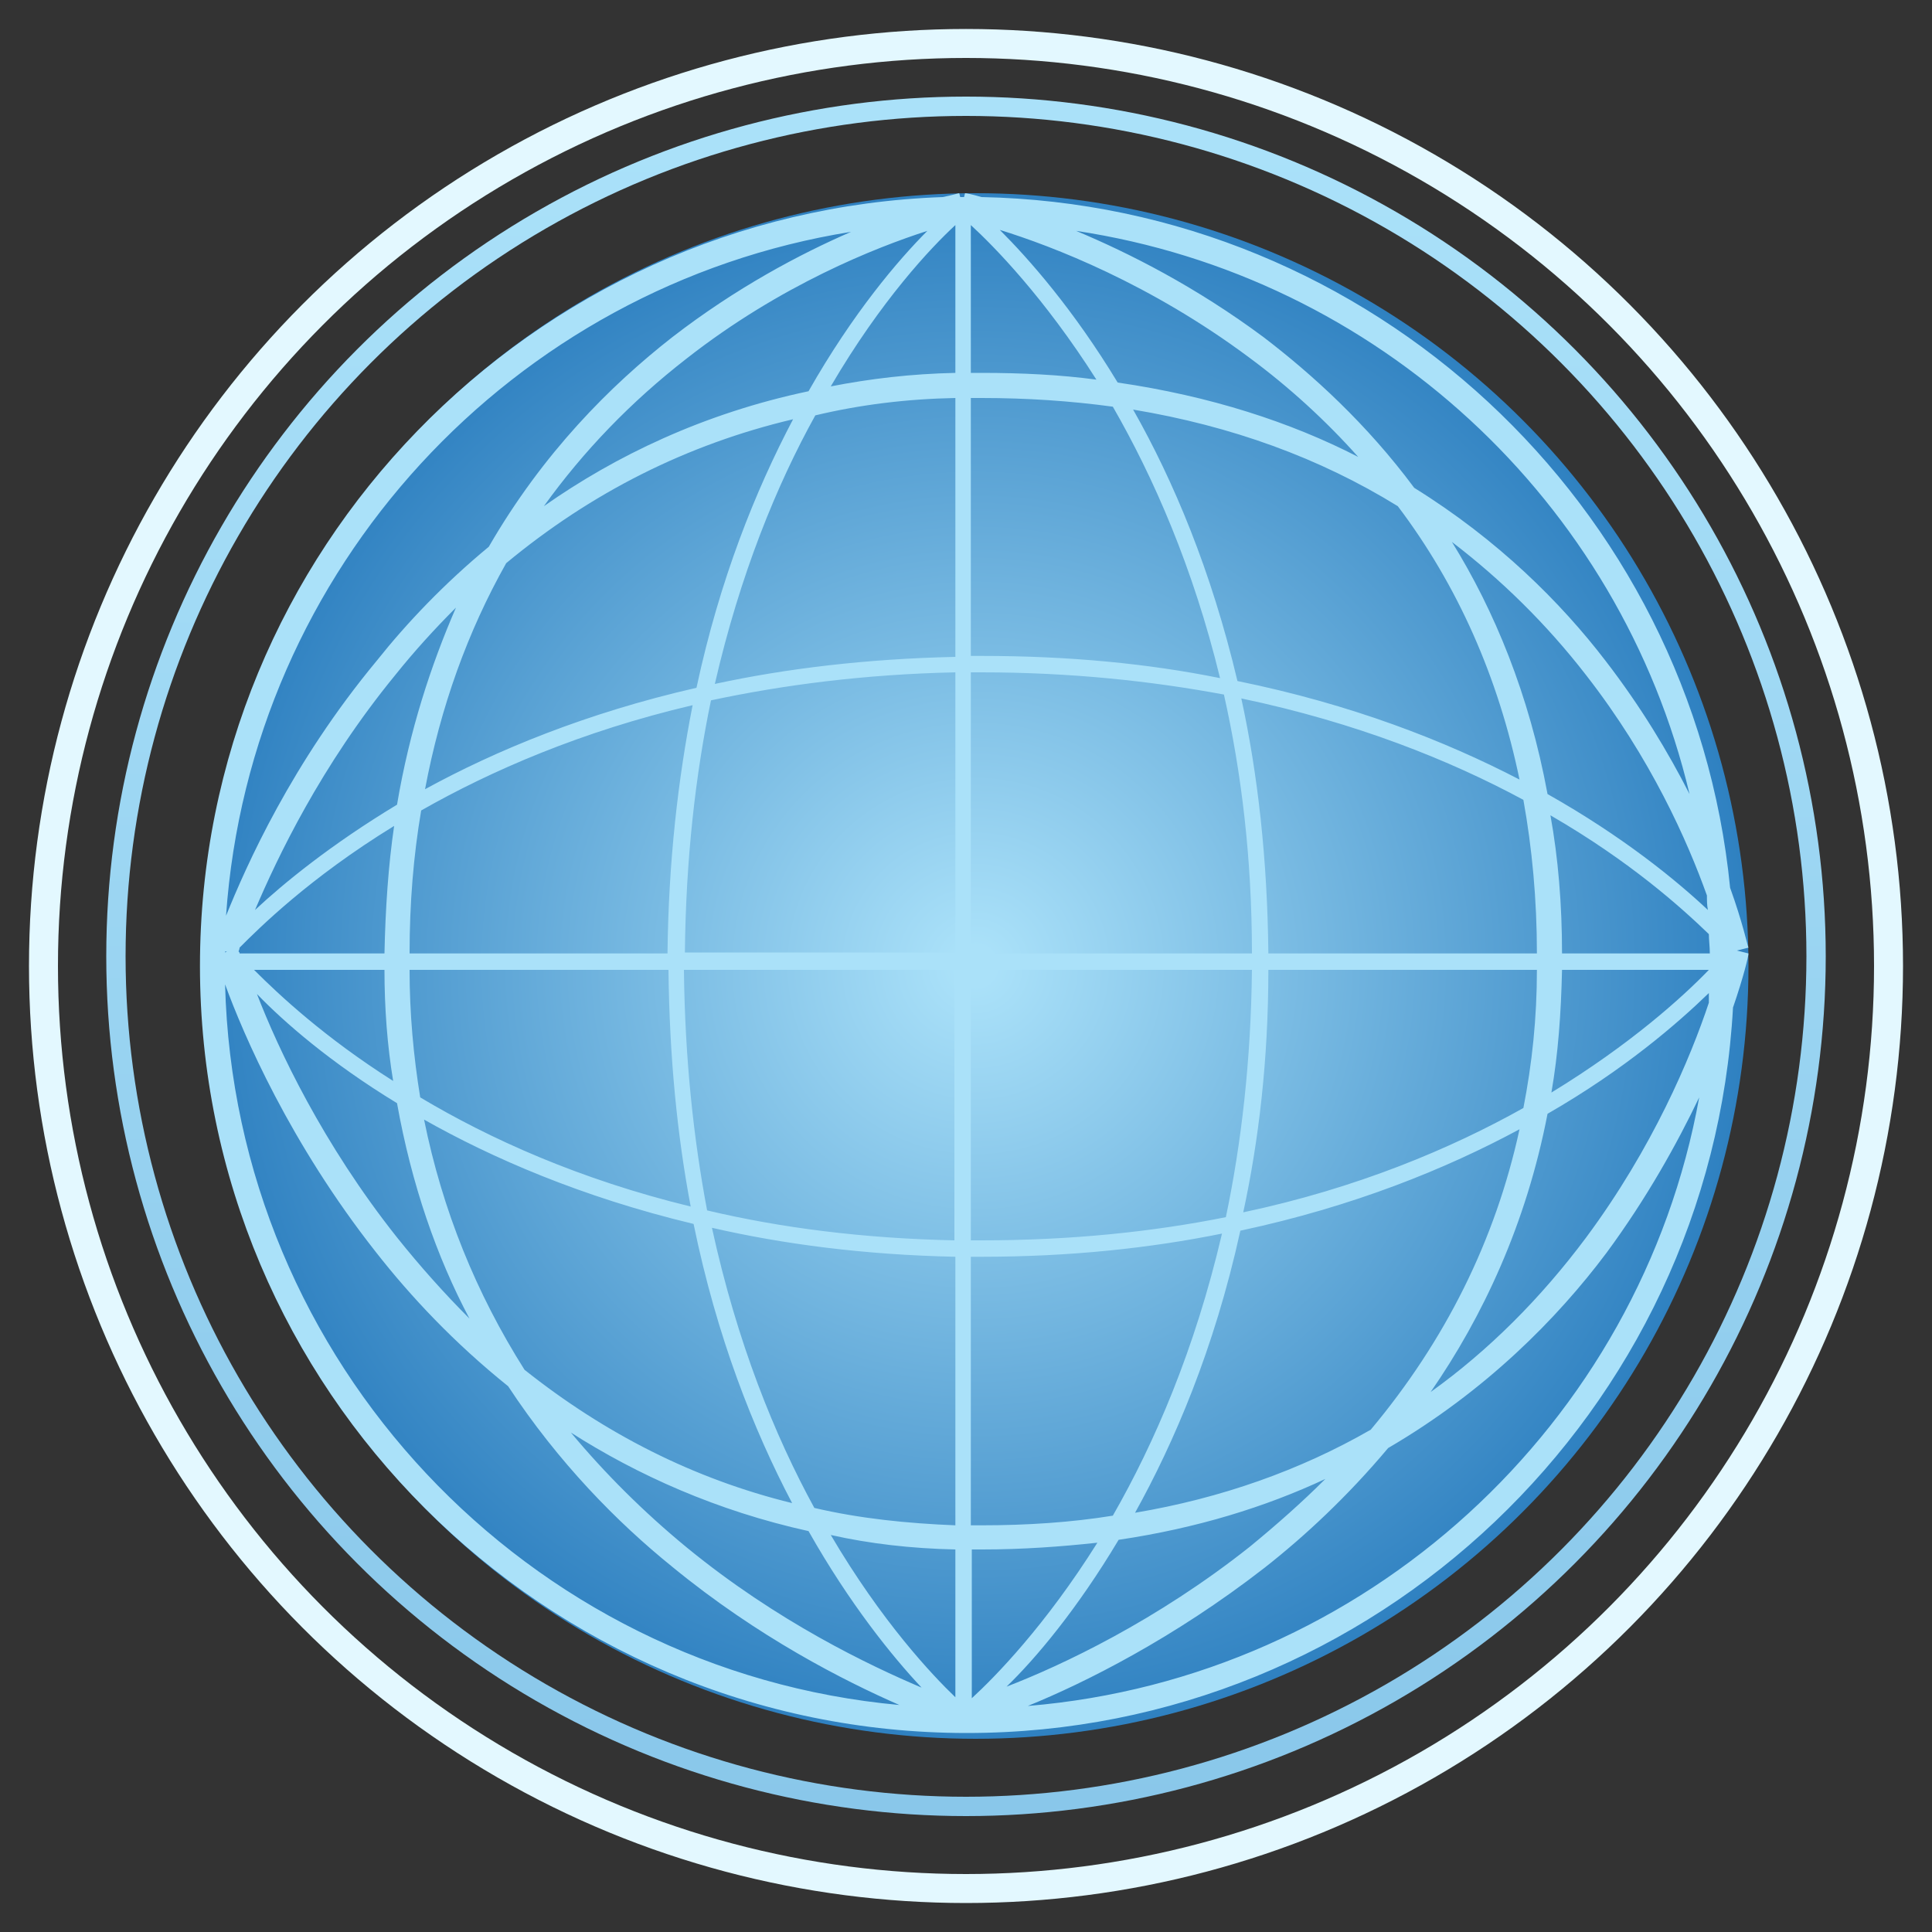<?xml version="1.0" encoding="utf-8"?>
<!-- Generator: Adobe Illustrator 22.1.0, SVG Export Plug-In . SVG Version: 6.00 Build 0)  -->
<svg version="1.1" id="Layer_1" xmlns="http://www.w3.org/2000/svg" xmlns:xlink="http://www.w3.org/1999/xlink" x="0px" y="0px"
	 viewBox="0 0 200 200" style="enable-background:new 0 0 200 200;" xml:space="preserve">
<rect x="0" y="0" width="200" height="200" fill="#333333" stroke="none"/>
<style type="text/css">
	.st0{fill:url(#SVGID_1_);}
	.st1{fill:#AAE1F9;}
	.st2{fill:none;stroke:url(#SVGID_2_);stroke-width:2;stroke-miterlimit:10;}
	.st3{fill:none;stroke:#E3F8FF;stroke-width:3;stroke-miterlimit:10;}
</style>
<radialGradient id="SVGID_1_" cx="101" cy="100" r="80" gradientTransform="matrix(1 0 0 -1 0 200)" gradientUnits="userSpaceOnUse">
	<stop  offset="2.554087e-02" style="stop-color:#AAE1F9"/>
	<stop  offset="1" style="stop-color:#2F81C1"/>
</radialGradient>
<circle class="st0" cx="101" cy="100" r="80"/>
<path class="st1" d="M181,98.7l-1.2-0.3l1.2-0.3c-0.1-0.2-0.6-2.6-1.9-6.2c-3.9-39.6-37.1-70.7-77.5-71.5c-1-0.3-1.6-0.4-1.7-0.4
	l-0.1,0.4c-0.1,0-0.2,0-0.4,0L99.3,20c-0.1,0-0.7,0.2-1.7,0.4C55,21.9,20.7,57,20.7,100c0,43.8,35.6,79.4,79.4,79.4
	c42.3,0,77-33.3,79.3-75.1C180.5,101.1,181,99,181,98.7z M40.8,85.5c-0.6,4.1-0.9,8.5-1,13.2h-15c0-0.1,0-0.1-0.1-0.2
	c0-0.1,0.1-0.2,0.1-0.4C26.8,96.1,32,90.9,40.8,85.5z M177,98.7h-15.3c0-5.1-0.4-9.9-1.2-14.3c8.3,4.8,13.6,9.6,16.4,12.3
	C176.9,97.3,177,98,177,98.7z M159.1,98.7h-27.8c-0.1-9.8-1.1-18.6-2.8-26.4c11.9,2.5,21.6,6.4,29.2,10.5
	C158.6,87.8,159.1,93.1,159.1,98.7z M129.6,98.7h-29.1V69.6c0.4,0,0.7,0,1.1,0c9.2,0,17.6,0.9,25.1,2.3
	C128.5,79.9,129.6,88.8,129.6,98.7z M101.6,67.9c-0.4,0-0.7,0-1.1,0V41.2c0.4,0,0.7,0,1.1,0c4.7,0,9.2,0.3,13.6,0.9
	c4.2,7.3,8.3,16.6,11.1,28.1C118.9,68.7,110.7,67.9,101.6,67.9z M101.6,38.6c-0.4,0-0.7,0-1.1,0V23.3c2.4,2.2,7.6,7.5,13,16
	C109.8,38.8,105.8,38.6,101.6,38.6z M98.9,23.3v15.3c-4.6,0.1-8.8,0.6-12.9,1.4C91.2,31.1,96.4,25.6,98.9,23.3z M98.9,41.2V68
	c-9.2,0.2-17.5,1.2-24.9,2.8c2.6-11.3,6.4-20.6,10.4-27.8C89,41.9,93.8,41.3,98.9,41.2z M98.9,69.6v29h-28
	c0.1-9.7,1.1-18.4,2.7-26.1C81.1,70.9,89.5,69.8,98.9,69.6z M69.1,98.7H42.4c0-5.2,0.4-10.1,1.2-14.8c7.2-4.1,16.6-8.2,28.1-10.9
	C70.2,80.6,69.2,89.2,69.1,98.7z M39.8,100.4c0,4,0.3,7.9,0.9,11.5c-7.1-4.5-11.8-8.9-14.4-11.5H39.8z M42.4,100.4h26.8
	c0.1,9,0.9,17.1,2.3,24.5c-11.5-2.8-20.8-7-28-11.3C42.8,109.3,42.4,104.9,42.4,100.4z M70.8,100.4h28v28c-9.5-0.2-18-1.3-25.6-3.1
	C71.8,117.9,70.9,109.6,70.8,100.4z M98.9,130.1v27.8c-5-0.2-9.9-0.7-14.6-1.8c-4.1-7.5-8-17.1-10.6-29
	C81.1,128.8,89.5,129.9,98.9,130.1z M98.9,160.4v15.3c-2.4-2.3-7.6-7.8-12.9-16.8C90,159.8,94.3,160.3,98.9,160.4z M100.6,175.8
	v-15.4c0.4,0,0.7,0,1.1,0c4.2,0,8.2-0.3,11.9-0.7C108.2,168.3,103,173.6,100.6,175.8z M101.6,157.9c-0.4,0-0.7,0-1.1,0v-27.8
	c0.4,0,0.7,0,1.1,0c9.2,0,17.5-0.9,24.9-2.4c-2.8,12-7,21.7-11.3,29.2C110.9,157.6,106.3,157.9,101.6,157.9z M101.6,128.4
	c-0.4,0-0.7,0-1.1,0v-28h29.1c-0.1,9.4-1.1,18-2.7,25.6C119.4,127.5,111,128.4,101.6,128.4z M131.3,100.4h27.8c0,5-0.5,9.7-1.4,14.3
	c-7.5,4.2-17.2,8.3-29,10.8C130.3,118.1,131.3,109.7,131.3,100.4z M161.7,100.4h15.2c-2.7,2.8-8.1,7.7-16.3,12.7
	C161.3,109.1,161.6,104.9,161.7,100.4z M176.8,94.2c-3.3-3.1-8.8-7.6-16.6-12c-1.9-10.3-5.5-19-9.9-26.1c5.1,3.9,9.8,8.5,13.9,13.8
	c6.7,8.6,10.5,17.2,12.5,22.8C176.7,93.2,176.7,93.7,176.8,94.2z M157.3,80.7c-7.7-4-17.4-7.8-29.2-10.2
	c-2.7-11.4-6.6-20.7-10.8-28.1c10.2,1.7,19.3,5,27.4,10C150.9,60.6,155.1,70.1,157.3,80.7z M115.7,39.6c-4.6-7.6-9.2-12.8-12.2-15.8
	c5.5,1.7,15.6,5.6,25.8,13.2c4.2,3.1,8,6.6,11.3,10.3C133.6,43.7,125.3,41,115.7,39.6z M83.7,40.5c-10.9,2.3-20,6.7-27.4,11.9
	c4.1-5.7,9-10.8,14.8-15.3c9.7-7.6,19.6-11.5,24.9-13.2C93,26.9,88.3,32.4,83.7,40.5z M82.1,43.4c-3.9,7.4-7.6,16.6-10,27.8
	C60.7,73.8,51.3,77.7,44,81.7c1.6-8.5,4.4-16.3,8.4-23.4C61.2,51,71.1,46,82.1,43.4z M41.1,83.3c-6.8,4.1-11.7,8.1-14.7,10.9
	c2.3-5.4,6.8-14.9,14.5-24.3c2-2.5,4.1-4.8,6.3-7C44.6,68.9,42.4,75.6,41.1,83.3z M23.5,98.5l-0.2,0.1v-0.1H23.5z M41.1,114.2
	c1.5,8.4,4.1,15.9,7.5,22.3c-2.6-2.6-5.1-5.4-7.5-8.4c-7.7-9.7-12.3-19.5-14.5-25.2C29.4,105.8,34.2,110,41.1,114.2z M43.9,115.9
	c6.9,3.9,16.2,8,27.9,10.8C74.2,138.4,78,148,82,155.6c-10.2-2.5-19.4-7.2-27.7-13.8C49.3,133.9,45.8,125.3,43.9,115.9z M83.7,158.5
	c4.3,7.6,8.7,13,11.7,16.2c-5.4-2.3-14.9-6.8-24.3-14.5c-4.5-3.7-8.5-7.7-12-11.9C66,152.7,74.2,156.4,83.7,158.5z M115.8,159.4
	c8.1-1.2,15.2-3.4,21.4-6.3c-2.4,2.4-5,4.7-7.8,7c-9.7,7.7-19.5,12.3-25.2,14.5C107.2,171.7,111.5,166.6,115.8,159.4z M117.5,156.6
	c4-7.2,8.2-16.9,10.9-29.2c11.7-2.5,21.3-6.4,28.9-10.5c-2.5,11.5-7.7,21.9-15.4,31.1C134.6,152.2,126.4,155.1,117.5,156.6z
	 M160.2,115.3c8-4.6,13.5-9.4,16.7-12.5c0,0.3,0,0.7,0,1c-1.9,5.7-5.8,15-12.7,24.3c-4.7,6.3-10.1,11.7-16.1,16
	C153.5,136.3,158,126.7,160.2,115.3z M174.9,82.2c-2.2-4.3-5-9-8.7-13.8c-4.6-6-11.1-12.5-19.8-17.9c-4.9-6.6-10.5-11.7-15.6-15.6
	c-7-5.2-13.9-8.7-19.4-11C142.6,28.6,167.7,51.9,174.9,82.2z M88.1,24c-5.3,2.3-11.9,5.8-18.5,10.9c-6.4,5-13.4,12-19,21.7
	C46,60.4,42.1,64.5,39,68.4C30.2,79,25.5,89.6,23.4,94.8C25.9,58.8,53.1,29.6,88.1,24z M23.3,101.9c1.9,5.2,6.7,16.4,15.6,27.7
	c3.6,4.6,8.1,9.4,13.7,13.9c5.2,7.9,11.3,14.1,17,18.7c8.9,7.3,17.8,11.8,23.5,14.3C54.6,173,24.3,141,23.3,101.9z M106.4,176.6
	c5.9-2.4,15.1-7,24.5-14.3c4.2-3.3,8.6-7.4,12.8-12.4c10.1-5.9,17.5-13.4,22.6-20.2c4.2-5.7,7.3-11.3,9.6-16.1
	C169.8,147.4,141.4,173.7,106.4,176.6z"/>
<linearGradient id="SVGID_2_" gradientUnits="userSpaceOnUse" x1="100" y1="12" x2="100" y2="190" gradientTransform="matrix(1 0 0 -1 0 200)">
	<stop  offset="0" style="stop-color:#89C7EA"/>
	<stop  offset="0.975" style="stop-color:#AAE1F9"/>
</linearGradient>
<circle class="st2" cx="100" cy="99" r="88"/>
<circle class="st3" cx="100" cy="100" r="95.5"/>
</svg>
